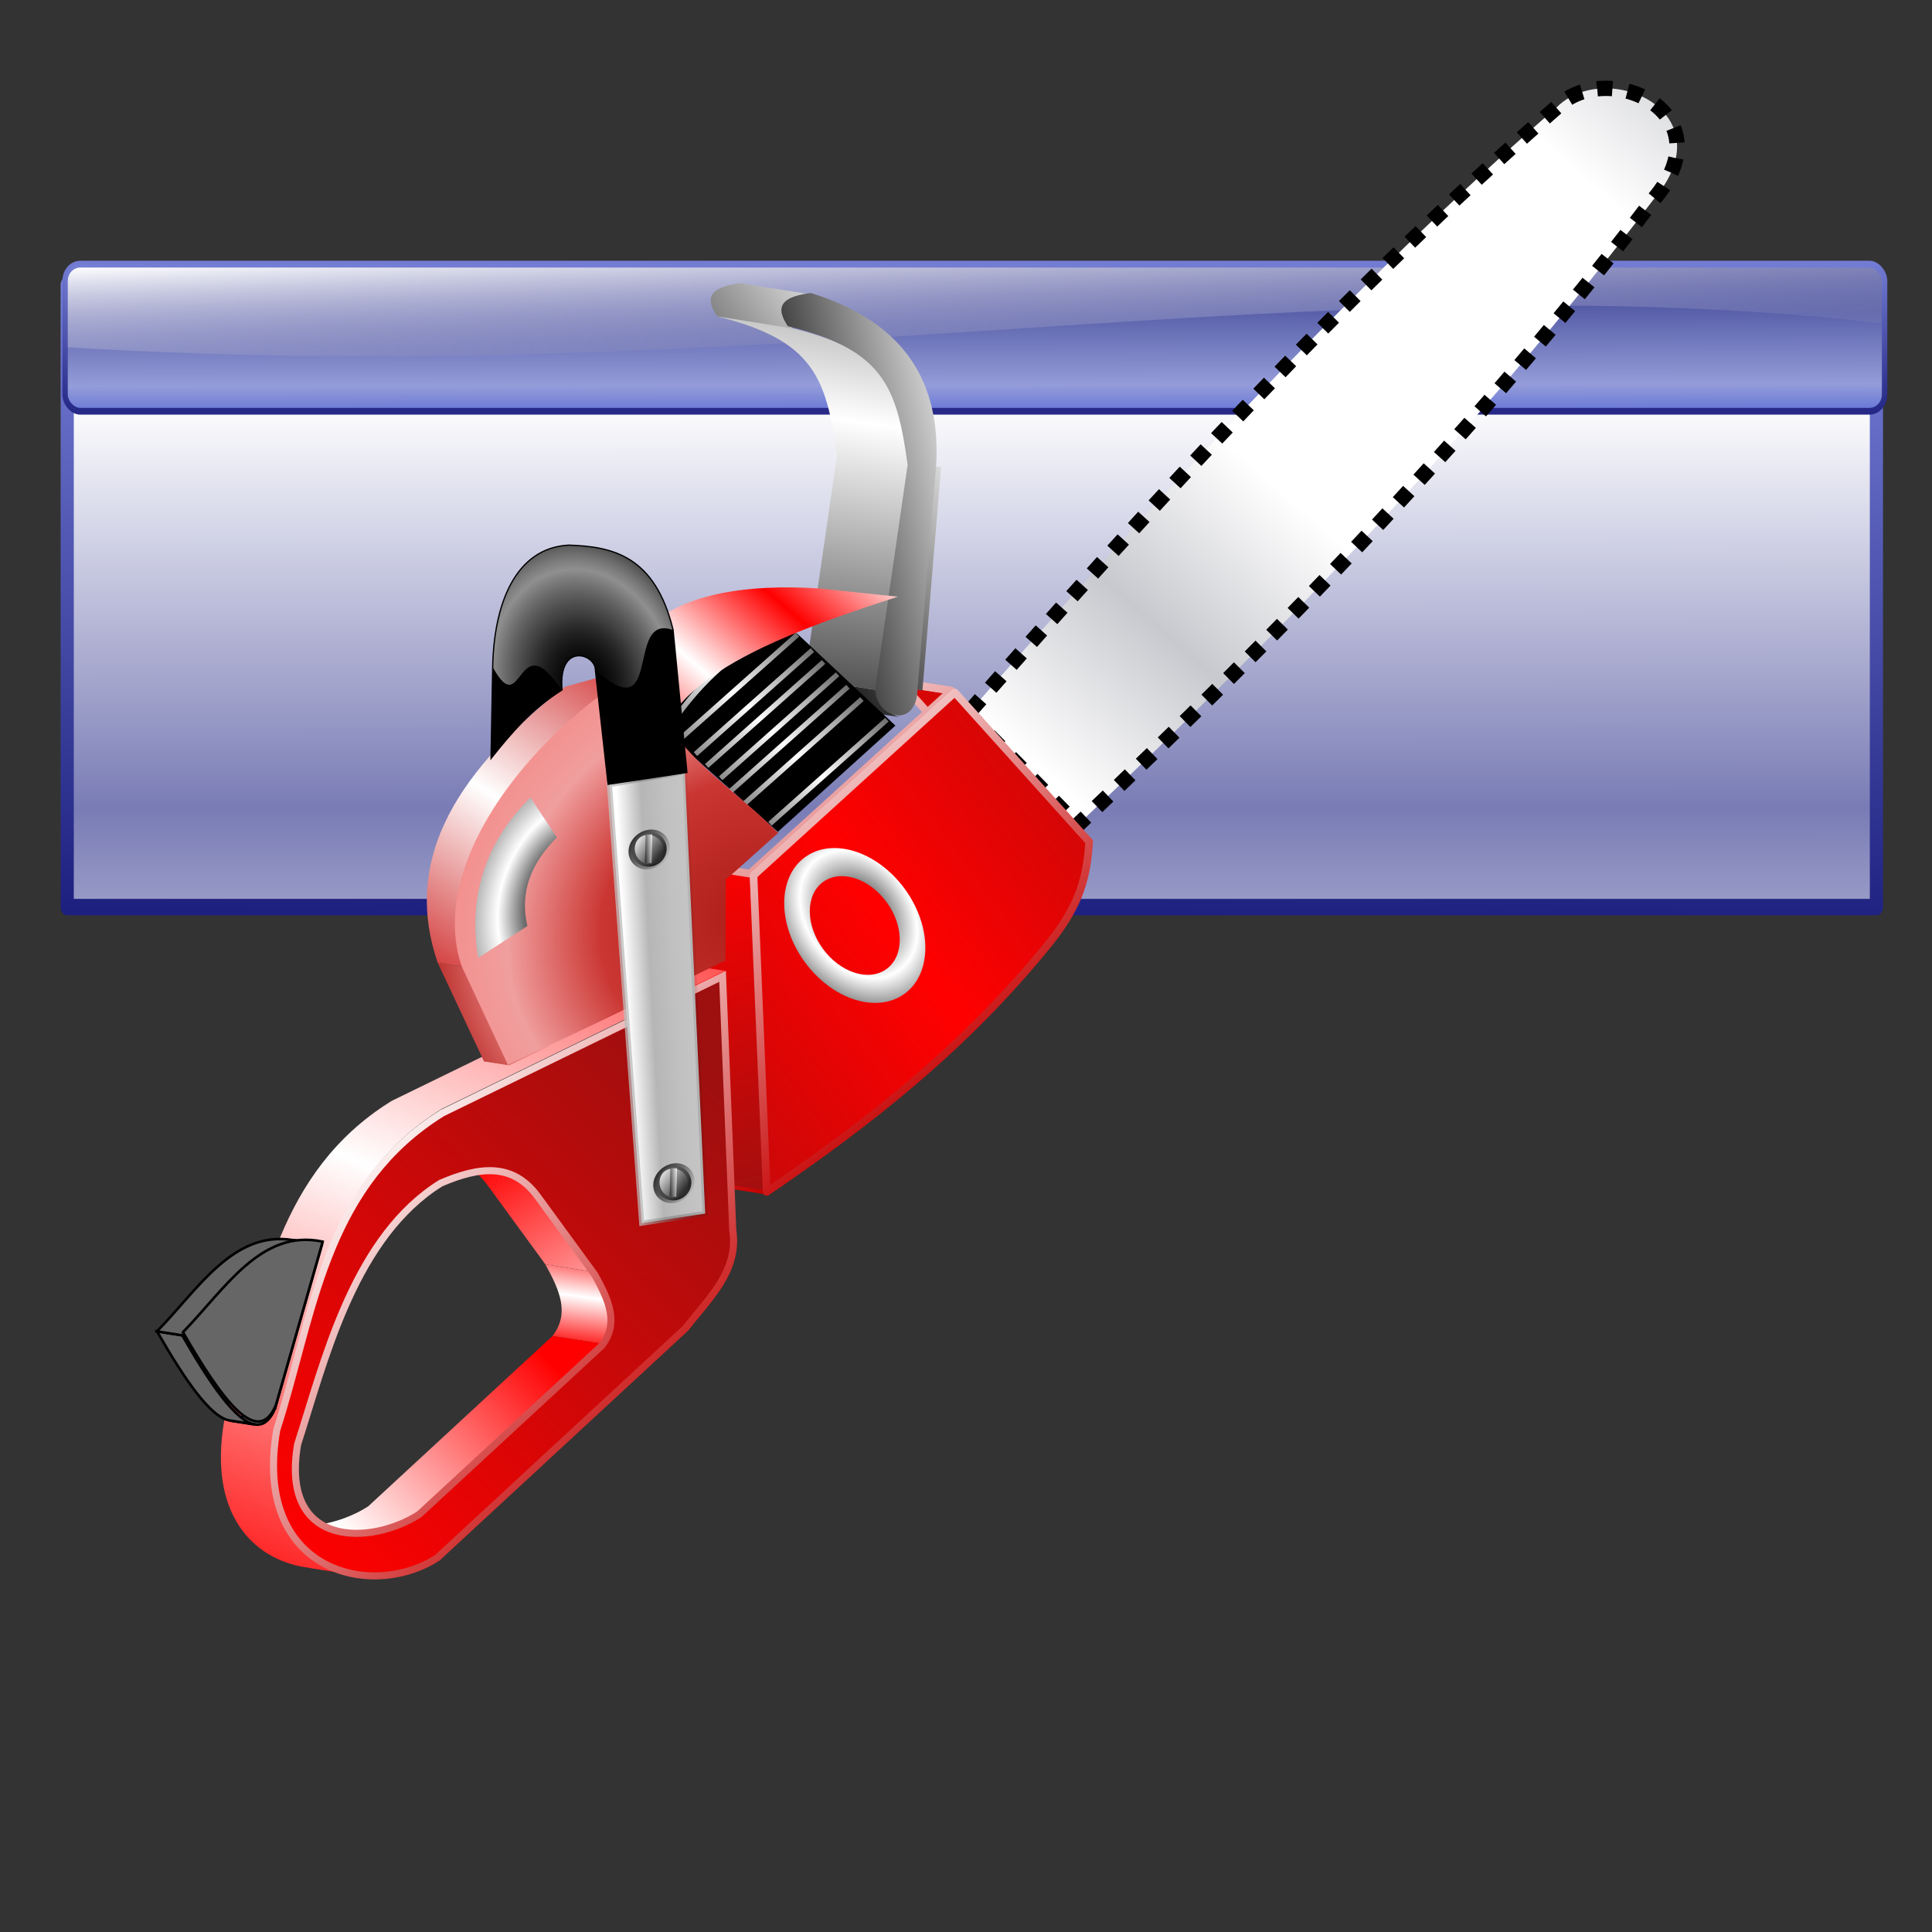 <?xml version="1.0" encoding="UTF-8" standalone="no"?>
<!-- Created with Inkscape (http://www.inkscape.org/) -->

<svg
   xmlns:dc="http://purl.org/dc/elements/1.1/"
   xmlns:cc="http://creativecommons.org/ns#"
   xmlns:rdf="http://www.w3.org/1999/02/22-rdf-syntax-ns#"
   xmlns:svg="http://www.w3.org/2000/svg"
   xmlns="http://www.w3.org/2000/svg"
   xmlns:xlink="http://www.w3.org/1999/xlink"
   xmlns:sodipodi="http://sodipodi.sourceforge.net/DTD/sodipodi-0.dtd"
   xmlns:inkscape="http://www.inkscape.org/namespaces/inkscape"
   width="256"
   height="256"
   id="svg3897"
   sodipodi:version="0.32"
   inkscape:version="0.91 r13725"
   sodipodi:docname="configure-toolbars.svg"
   inkscape:output_extension="org.inkscape.output.svg.inkscape"
   inkscape:export-filename="/media/disk/melo/map-blue.png"
   inkscape:export-xdpi="90"
   inkscape:export-ydpi="90"
   version="1.1">
  <rect width="100%" height="100%" fill="#333333" stroke="none"/>
  <sodipodi:namedview
     id="base"
     pagecolor="#ffffff"
     bordercolor="#666666"
     borderopacity="1.0"
     inkscape:pageopacity="0.0"
     inkscape:pageshadow="2"
     inkscape:zoom="2.76"
     inkscape:cx="128"
     inkscape:cy="128"
     inkscape:document-units="px"
     inkscape:current-layer="layer1"
     width="256"
     height="256"
     inkscape:window-width="1920"
     inkscape:window-height="1056"
     inkscape:window-x="0"
     inkscape:window-y="0"
     showgrid="false"
     showguides="true"
     inkscape:guide-bbox="true"
     inkscape:window-maximized="1" />
  <defs
     id="defs3899">
    <linearGradient
       id="linearGradient3474">
      <stop
         id="stop3476"
         stop-color="#1e207f"
         stop-opacity="1" />
      <stop
         id="stop3478"
         offset="1"
         stop-color="#7882da"
         stop-opacity="1" />
    </linearGradient>
    <linearGradient
       id="linearGradient3566">
      <stop
         id="stop3568"
         stop-color="#797cb5"
         stop-opacity="0.386" />
      <stop
         offset="1"
         id="stop3570"
         stop-color="#ffffff"
         stop-opacity="1" />
    </linearGradient>
    <linearGradient
       id="linearGradient3558">
      <stop
         id="stop3560"
         stop-color="#6474d6"
         stop-opacity="1" />
      <stop
         id="stop3564"
         offset="0.167"
         stop-color="#949cd9"
         stop-opacity="1" />
      <stop
         offset="1"
         id="stop3562"
         stop-color="#20267b"
         stop-opacity="1" />
    </linearGradient>
    <linearGradient
       id="linearGradient2785">
      <stop
         id="stop2787"
         stop-color="#797cb5"
         stop-opacity="1" />
      <stop
         id="stop2789"
         offset="1"
         stop-color="#ffffff"
         stop-opacity="1" />
    </linearGradient>
    <linearGradient
       id="linearGradient2811">
      <stop
         id="stop2813"
         stop-color="#2e46c9"
         stop-opacity="1" />
      <stop
         id="stop4535"
         offset="1"
         stop-color="#202a7b"
         stop-opacity="1" />
    </linearGradient>
    <linearGradient
       id="linearGradient2841">
      <stop
         id="stop2843"
         stop-color="#000000"
         stop-opacity="1" />
      <stop
         id="stop2845"
         offset="1"
         stop-color="#aaacf1"
         stop-opacity="1" />
    </linearGradient>
    <linearGradient
       id="linearGradient3578">
      <stop
         id="stop3580"
         stop-color="#000000"
         stop-opacity="1" />
      <stop
         offset="1"
         id="stop3582"
         stop-color="#fffcfc"
         stop-opacity="1" />
    </linearGradient>
    <linearGradient
       id="linearGradient4070">
      <stop
         id="stop4072"
         stop-color="#ff0000"
         stop-opacity="1" />
      <stop
         id="stop4074"
         offset="1"
         stop-color="#ffffff"
         stop-opacity="1" />
    </linearGradient>
    <linearGradient
       id="linearGradient4104">
      <stop
         id="stop4106"
         stop-color="#ff0000"
         stop-opacity="1" />
      <stop
         id="stop4108"
         offset="1"
         stop-color="#9e0f0f"
         stop-opacity="1" />
    </linearGradient>
    <linearGradient
       id="linearGradient4156">
      <stop
         id="stop4158"
         stop-color="#c60202"
         stop-opacity="1" />
      <stop
         id="stop4160"
         offset="1"
         stop-color="#ffffff"
         stop-opacity="1" />
    </linearGradient>
    <linearGradient
       id="linearGradient4387">
      <stop
         id="stop4389"
         stop-color="#ad1d18"
         stop-opacity="1" />
      <stop
         id="stop4395"
         offset="0.5"
         stop-color="#ca3632"
         stop-opacity="1" />
      <stop
         offset="0.702"
         id="stop4397"
         stop-color="#f79c9c"
         stop-opacity="1" />
      <stop
         offset="1"
         id="stop4391"
         stop-color="#b3231f"
         stop-opacity="1" />
    </linearGradient>
    <linearGradient
       id="linearGradient4653">
      <stop
         id="stop4655"
         stop-color="#ad1d18"
         stop-opacity="1" />
      <stop
         offset="0.5"
         id="stop4657"
         stop-color="#ca3632"
         stop-opacity="1" />
      <stop
         id="stop4659"
         offset="0.812"
         stop-color="#f09e9e"
         stop-opacity="1" />
      <stop
         id="stop4661"
         offset="1"
         stop-color="#f3918f"
         stop-opacity="1" />
    </linearGradient>
    <linearGradient
       id="linearGradient4964">
      <stop
         id="stop4966"
         stop-color="#cccccc"
         stop-opacity="1" />
      <stop
         id="stop4972"
         offset="0.5"
         stop-color="#c1c1c1"
         stop-opacity="1" />
      <stop
         offset="0.75"
         id="stop4974"
         stop-color="#b6b6b6"
         stop-opacity="1" />
      <stop
         offset="1"
         id="stop4968"
         stop-color="#ffffff"
         stop-opacity="1" />
    </linearGradient>
    <linearGradient
       inkscape:collect="always"
       id="linearGradient4976">
      <stop
         id="stop4978"
         stop-color="#ffffff"
         stop-opacity="1" />
      <stop
         offset="1"
         id="stop4980"
         stop-color="#000000"
         stop-opacity="0" />
    </linearGradient>
    <linearGradient
       id="linearGradient4988">
      <stop
         id="stop4990"
         stop-color="#000000"
         stop-opacity="0" />
      <stop
         id="stop4996"
         offset="0.425"
         stop-color="#7f7f7f"
         stop-opacity="0.498" />
      <stop
         offset="0.69"
         id="stop4998"
         stop-color="#bfbfbf"
         stop-opacity="0.749" />
      <stop
         offset="1"
         id="stop4992"
         stop-color="#ffffff"
         stop-opacity="0.005" />
    </linearGradient>
    <linearGradient
       inkscape:collect="always"
       id="linearGradient5002">
      <stop
         id="stop5004"
         stop-color="#000000"
         stop-opacity="1" />
      <stop
         offset="1"
         id="stop5006"
         stop-color="#000000"
         stop-opacity="0" />
    </linearGradient>
    <linearGradient
       inkscape:collect="always"
       id="linearGradient5010">
      <stop
         id="stop5012"
         stop-color="#ffffff"
         stop-opacity="1" />
      <stop
         offset="1"
         id="stop5014"
         stop-color="#000000"
         stop-opacity="1" />
    </linearGradient>
    <linearGradient
       inkscape:collect="always"
       id="linearGradient5020">
      <stop
         id="stop5022"
         stop-color="#000000"
         stop-opacity="1" />
      <stop
         offset="1"
         id="stop5024"
         stop-color="#ffffff"
         stop-opacity="1" />
    </linearGradient>
    <linearGradient
       inkscape:collect="always"
       id="linearGradient5066">
      <stop
         id="stop5068"
         stop-color="#ffffff"
         stop-opacity="1" />
      <stop
         offset="1"
         id="stop5070"
         stop-color="#ffffff"
         stop-opacity="0" />
    </linearGradient>
    <linearGradient
       id="linearGradient5558">
      <stop
         id="stop5560"
         stop-color="#c8c9ce"
         stop-opacity="1" />
      <stop
         offset="0.46"
         id="stop5566"
         stop-color="#ffffff"
         stop-opacity="1" />
      <stop
         id="stop5562"
         offset="1"
         stop-color="#ffffff"
         stop-opacity="1" />
    </linearGradient>
    <linearGradient
       id="linearGradient5570">
      <stop
         id="stop5572"
         stop-color="#c8c9ce"
         stop-opacity="1" />
      <stop
         offset="0.5"
         id="stop5578"
         stop-color="#6a6a6a"
         stop-opacity="1" />
      <stop
         id="stop5580"
         offset="0.75"
         stop-color="#ffffff"
         stop-opacity="1" />
      <stop
         id="stop5574"
         offset="1"
         stop-color="#ababab"
         stop-opacity="1" />
    </linearGradient>
    <linearGradient
       inkscape:collect="always"
       xlink:href="#linearGradient5558"
       id="linearGradient4064"
       gradientUnits="userSpaceOnUse"
       spreadMethod="reflect"
       x1="561.04"
       y1="437.51"
       x2="714.38"
       y2="402.68" />
    <linearGradient
       inkscape:collect="always"
       xlink:href="#linearGradient4104"
       id="linearGradient4066"
       gradientUnits="userSpaceOnUse"
       gradientTransform="translate(39.865,29.73)"
       spreadMethod="reflect"
       x1="472.15"
       y1="445.03"
       x2="659.61"
       y2="445.03" />
    <linearGradient
       inkscape:collect="always"
       xlink:href="#linearGradient4156"
       id="linearGradient4068"
       gradientUnits="userSpaceOnUse"
       gradientTransform="translate(39.865,29.73)"
       x1="419.45"
       y1="516.65"
       x2="415.01"
       y2="348.5" />
    <linearGradient
       inkscape:collect="always"
       xlink:href="#linearGradient4104"
       id="linearGradient4079"
       gradientUnits="userSpaceOnUse"
       gradientTransform="translate(39.865,29.73)"
       spreadMethod="reflect"
       x1="436.34"
       y1="393.68"
       x2="383.26"
       y2="525.44" />
    <linearGradient
       inkscape:collect="always"
       xlink:href="#linearGradient4104"
       id="linearGradient4091"
       gradientUnits="userSpaceOnUse"
       gradientTransform="translate(54.73,45.27)"
       spreadMethod="reflect"
       x1="472.15"
       y1="445.03"
       x2="659.61"
       y2="445.03" />
    <linearGradient
       inkscape:collect="always"
       xlink:href="#linearGradient4156"
       id="linearGradient4093"
       gradientUnits="userSpaceOnUse"
       gradientTransform="translate(54.73,45.27)"
       x1="419.45"
       y1="516.65"
       x2="415.01"
       y2="348.5" />
    <linearGradient
       inkscape:collect="always"
       xlink:href="#linearGradient4070"
       id="linearGradient4095"
       gradientUnits="userSpaceOnUse"
       x1="224.05"
       y1="451.58"
       x2="214.13"
       y2="552.93" />
    <linearGradient
       inkscape:collect="always"
       xlink:href="#linearGradient4070"
       id="linearGradient4097"
       gradientUnits="userSpaceOnUse"
       spreadMethod="reflect"
       x1="210.28"
       y1="532.95"
       x2="224.51"
       y2="518.08" />
    <linearGradient
       inkscape:collect="always"
       xlink:href="#linearGradient4070"
       id="linearGradient4099"
       gradientUnits="userSpaceOnUse"
       x1="200.26"
       y1="539.77"
       x2="96.71"
       y2="554.64" />
    <linearGradient
       inkscape:collect="always"
       xlink:href="#linearGradient4070"
       id="linearGradient4101"
       gradientUnits="userSpaceOnUse"
       spreadMethod="reflect"
       x1="36.632"
       y1="539.08"
       x2="195.21"
       y2="440.44" />
    <linearGradient
       inkscape:collect="always"
       xlink:href="#linearGradient4104"
       id="linearGradient4103"
       gradientUnits="userSpaceOnUse"
       gradientTransform="matrix(0.99,0,0,0.99,2.094,4.957)"
       x1="74.42"
       y1="572.49"
       x2="328.19"
       y2="529.93" />
    <linearGradient
       inkscape:collect="always"
       xlink:href="#linearGradient4156"
       id="linearGradient4105"
       gradientUnits="userSpaceOnUse"
       gradientTransform="matrix(0.99,0,0,0.99,2.094,4.957)"
       x1="229.15"
       y1="583.98"
       x2="194.63"
       y2="413.71" />
    <linearGradient
       inkscape:collect="always"
       xlink:href="#linearGradient5020"
       id="linearGradient4107"
       gradientUnits="userSpaceOnUse"
       spreadMethod="reflect"
       x1="474.9"
       y1="2.429"
       x2="586.64"
       y2="2.429" />
    <linearGradient
       inkscape:collect="always"
       xlink:href="#linearGradient5020"
       id="linearGradient4117"
       gradientUnits="userSpaceOnUse"
       gradientTransform="translate(79.851,291.791)"
       spreadMethod="reflect"
       x1="445.79"
       y1="96.46"
       x2="553.81"
       y2="-13.243" />
    <linearGradient
       inkscape:collect="always"
       xlink:href="#linearGradient5020"
       id="linearGradient4121"
       gradientUnits="userSpaceOnUse"
       spreadMethod="reflect"
       x1="575.4"
       y1="303.02"
       x2="660.45"
       y2="338.84" />
    <linearGradient
       inkscape:collect="always"
       xlink:href="#linearGradient5066"
       id="linearGradient4123"
       gradientUnits="userSpaceOnUse"
       spreadMethod="reflect"
       x1="562.49"
       y1="336.71"
       x2="621.63"
       y2="327.18" />
    <linearGradient
       inkscape:collect="always"
       xlink:href="#linearGradient5066"
       id="linearGradient4125"
       gradientUnits="userSpaceOnUse"
       gradientTransform="translate(0.794,6.349)"
       spreadMethod="reflect"
       x1="562.49"
       y1="336.71"
       x2="621.63"
       y2="327.18" />
    <linearGradient
       inkscape:collect="always"
       xlink:href="#linearGradient5066"
       id="linearGradient4127"
       gradientUnits="userSpaceOnUse"
       gradientTransform="translate(2.381,13.492)"
       spreadMethod="reflect"
       x1="562.49"
       y1="336.71"
       x2="621.63"
       y2="327.18" />
    <linearGradient
       inkscape:collect="always"
       xlink:href="#linearGradient5066"
       id="linearGradient4129"
       gradientUnits="userSpaceOnUse"
       gradientTransform="translate(2.778,19.841)"
       spreadMethod="reflect"
       x1="562.49"
       y1="336.71"
       x2="621.63"
       y2="327.18" />
    <linearGradient
       inkscape:collect="always"
       xlink:href="#linearGradient5066"
       id="linearGradient4131"
       gradientUnits="userSpaceOnUse"
       gradientTransform="translate(4.365,26.984)"
       spreadMethod="reflect"
       x1="562.49"
       y1="336.71"
       x2="621.63"
       y2="327.18" />
    <linearGradient
       inkscape:collect="always"
       xlink:href="#linearGradient5066"
       id="linearGradient4133"
       gradientUnits="userSpaceOnUse"
       gradientTransform="translate(-1.19,-8.333)"
       spreadMethod="reflect"
       x1="562.49"
       y1="336.71"
       x2="621.63"
       y2="327.18" />
    <linearGradient
       inkscape:collect="always"
       xlink:href="#linearGradient5066"
       id="linearGradient4135"
       gradientUnits="userSpaceOnUse"
       gradientTransform="translate(7.54,39.286)"
       spreadMethod="reflect"
       x1="562.49"
       y1="336.71"
       x2="621.63"
       y2="327.18" />
    <linearGradient
       inkscape:collect="always"
       xlink:href="#linearGradient5066"
       id="linearGradient4139"
       gradientUnits="userSpaceOnUse"
       gradientTransform="translate(0.397,-15.476)"
       spreadMethod="reflect"
       x1="562.49"
       y1="336.71"
       x2="621.63"
       y2="327.18" />
    <linearGradient
       inkscape:collect="always"
       xlink:href="#linearGradient4070"
       id="linearGradient4142"
       gradientUnits="userSpaceOnUse"
       spreadMethod="reflect"
       x1="365.17"
       y1="344.42"
       x2="404.23"
       y2="335.47" />
    <radialGradient
       inkscape:collect="always"
       xlink:href="#linearGradient4387"
       id="radialGradient4144"
       gradientUnits="userSpaceOnUse"
       gradientTransform="matrix(0.234,-1.562,1.709,0.256,-484.396,880.818)"
       spreadMethod="reflect"
       cx="359.46"
       cy="444.52"
       fx="359.46"
       fy="444.52"
       r="70.09" />
    <linearGradient
       inkscape:collect="always"
       xlink:href="#linearGradient4156"
       id="linearGradient4154"
       gradientUnits="userSpaceOnUse"
       spreadMethod="reflect"
       x1="229.05"
       y1="379.87"
       x2="313.83"
       y2="346.76" />
    <radialGradient
       inkscape:collect="always"
       xlink:href="#linearGradient4653"
       id="radialGradient4158"
       gradientUnits="userSpaceOnUse"
       gradientTransform="matrix(0.109,-1.49,1.723,0.126,-440.4,889.834)"
       spreadMethod="reflect"
       cx="359.46"
       cy="444.52"
       fx="359.46"
       fy="444.52"
       r="70.09" />
    <linearGradient
       inkscape:collect="always"
       xlink:href="#linearGradient4964"
       id="linearGradient4160"
       gradientUnits="userSpaceOnUse"
       x1="323.71"
       y1="479.92"
       x2="290.77"
       y2="458.48" />
    <linearGradient
       inkscape:collect="always"
       xlink:href="#linearGradient4976"
       id="linearGradient4162"
       gradientUnits="userSpaceOnUse"
       x1="296.92"
       y1="426.33"
       x2="333.64"
       y2="449.55" />
    <radialGradient
       inkscape:collect="always"
       xlink:href="#linearGradient4988"
       id="radialGradient4164"
       gradientUnits="userSpaceOnUse"
       gradientTransform="matrix(0.563,-1.32,1.039,0.443,-176.314,663.404)"
       cx="365.76"
       cy="323.75"
       fx="365.76"
       fy="323.75"
       r="46.1" />
    <linearGradient
       inkscape:collect="always"
       xlink:href="#linearGradient5010"
       id="linearGradient4167"
       gradientUnits="userSpaceOnUse"
       x1="332.15"
       y1="403.3"
       x2="339.02"
       y2="415.32" />
    <linearGradient
       inkscape:collect="always"
       xlink:href="#linearGradient5002"
       id="linearGradient4169"
       gradientUnits="userSpaceOnUse"
       x1="330.64"
       y1="404.4"
       x2="341.91"
       y2="418.24" />
    <linearGradient
       inkscape:collect="always"
       xlink:href="#linearGradient5020"
       id="linearGradient4171"
       gradientUnits="userSpaceOnUse"
       x1="-45.49"
       y1="554.84"
       x2="-45.2"
       y2="558.47" />
    <radialGradient
       inkscape:collect="always"
       xlink:href="#linearGradient5020"
       id="radialGradient4185"
       gradientUnits="userSpaceOnUse"
       gradientTransform="matrix(0.283,-5.622018e-8,7.4275083e-8,0.374,445.327,325.576)"
       spreadMethod="reflect"
       cx="-160.11"
       cy="359.95"
       fx="-160.11"
       fy="359.95"
       r="72.47" />
    <radialGradient
       inkscape:collect="always"
       xlink:href="#linearGradient5570"
       id="radialGradient4187"
       gradientUnits="userSpaceOnUse"
       gradientTransform="matrix(1.632,-1.091,0.809,1.211,-520.429,256.635)"
       cx="315.71"
       cy="394.91"
       fx="315.71"
       fy="394.91"
       r="27.309" />
    <linearGradient
       inkscape:collect="always"
       xlink:href="#linearGradient2785"
       id="linearGradient4196"
       gradientUnits="userSpaceOnUse"
       gradientTransform="matrix(1.13,0,0,0.419,-10.003,30.089)"
       spreadMethod="reflect"
       x1="117.33"
       y1="155.81"
       x2="117.19"
       y2="53.701" />
    <linearGradient
       inkscape:collect="always"
       xlink:href="#linearGradient3474"
       id="linearGradient4198"
       gradientUnits="userSpaceOnUse"
       gradientTransform="matrix(1.13,0,0,0.419,-10.003,30.089)"
       x1="121.97"
       y1="184.06"
       x2="126.31"
       y2="21.922" />
    <linearGradient
       inkscape:collect="always"
       xlink:href="#linearGradient3558"
       id="linearGradient4200"
       gradientUnits="userSpaceOnUse"
       gradientTransform="matrix(2.479,0,0,0.266,-148.087,58.795)"
       spreadMethod="reflect"
       x1="106.11"
       y1="75.53"
       x2="105.36"
       y2="15.222" />
    <linearGradient
       inkscape:collect="always"
       xlink:href="#linearGradient3566"
       id="linearGradient4202"
       gradientUnits="userSpaceOnUse"
       gradientTransform="matrix(2.479,0,0,0.266,-148.087,58.795)"
       x1="113.93"
       y1="51.833"
       x2="102.29"
       y2="13.375" />
    <linearGradient
       inkscape:collect="always"
       xlink:href="#linearGradient3474"
       id="linearGradient4204"
       gradientUnits="userSpaceOnUse"
       gradientTransform="matrix(1.013,0,0,9.7552524e-2,-3.589,59.085)"
       x1="126.95"
       y1="211.31"
       x2="126.95"
       y2="50.614" />
  </defs>
  <g
     id="layer1"
     inkscape:groupmode="layer"
     inkscape:label="1. réteg">
    <g
       id="g4206">
      <g
         transform="matrix(1.014,0,0,1.268,-0.844,-13.844)"
         id="g4189">
        <rect
           id="rect3491"
           width="236.42"
           height="65.01"
           x="9.615"
           y="40.698"
           stroke-dasharray="none"
           stroke-opacity="1"
           fill="url(#linearGradient4196)"
           stroke="url(#linearGradient4198)"
           stroke-linejoin="round"
           fill-opacity="1"
           stroke-linecap="round"
           stroke-width="1.721"
           stroke-miterlimit="4" />
        <g
           id="g3480"
           transform="matrix(1.125,0,0,1.125,-10.029,-34.551)"
           stroke="#000000">
          <rect
             id="rect2772"
             width="211.35"
             height="13.665"
             x="17.212"
             y="64.953"
             rx="1.797"
             ry="1.559"
             stroke-dasharray="none"
             stroke-opacity="0.98"
             fill="url(#linearGradient4200)"
             stroke="#1f2095"
             stroke-linejoin="round"
             fill-opacity="1"
             stroke-linecap="round"
             stroke-width="0"
             stroke-miterlimit="4" />
          <path
             d="M 18.762,64.953 L 225.684,64.891 C 226.783,64.86 228.559,65.648 228.559,66.512 L 228.165,70.437 C 163.443,64.55 99.648,76.731 17.03,72.656 L 17.212,66.512 C 17.212,65.648 17.878,64.953 18.762,64.953 z"
             id="rect2782"
             nodetypes="ccccccc"
             stroke-opacity="0.98"
             fill="url(#linearGradient4202)"
             stroke="#95301f"
             stroke-linejoin="round"
             fill-opacity="1"
             stroke-linecap="round"
             stroke-width="0"
             stroke-miterlimit="4" />
          <rect
             ry="1.559"
             rx="1.766"
             y="64.953"
             x="17.212"
             height="13.665"
             width="211.35"
             id="rect3792"
             stroke-dasharray="none"
             stroke-opacity="0.98"
             fill="none"
             stroke="url(#linearGradient4204)"
             stroke-linejoin="round"
             fill-opacity="1"
             stroke-linecap="round"
             stroke-width="0.629"
             stroke-miterlimit="4" />
        </g>
      </g>
      <g
         transform="matrix(0.273,-0.199,0.199,0.273,-87.022,75.102)"
         id="g2643">
        <path
           sodipodi:nodetypes="ccccc"
           id="path5556"
           d="M 480.899,421.91 L 489.888,482.584 C 600.117,468.307 709.603,449.564 816.854,417.416 C 860.882,407.117 835.181,361.601 807.865,365.73 C 698.876,375.269 589.888,397.579 480.899,421.91 z"
           stroke-dasharray="6 6"
           stroke-opacity="1"
           fill="url(#linearGradient4064)"
           fill-rule="evenodd"
           stroke="#000000"
           stroke-linejoin="round"
           fill-opacity="1"
           stroke-linecap="butt"
           stroke-width="6"
           stroke-dashoffset="0"
           stroke-miterlimit="4" />
        <g
           id="g4348"
           transform="translate(-118.919,-21.622)"
           opacity="1">
          <g
             id="g4246"
             stroke-dasharray="none"
             stroke-opacity="1"
             fill="url(#linearGradient4066)"
             fill-rule="evenodd"
             stroke="url(#linearGradient4068)"
             stroke-linejoin="round"
             fill-opacity="1"
             stroke-linecap="round"
             stroke-width="3"
             stroke-miterlimit="4">
            <path
               id="path4250"
               d="M 585.811,418.243 L 593.919,496.622 L 608.061,510.764 L 599.953,432.385 L 585.811,418.243 z"
               fill="url(#linearGradient4066)"
               stroke="url(#linearGradient4068)" />
            <path
               id="path4252"
               d="M 593.919,496.622 C 585.561,506.453 577.452,514.266 557.432,519.595 L 571.575,533.737 C 591.595,528.408 599.703,520.595 608.061,510.764 L 593.919,496.622 z"
               fill="url(#linearGradient4066)"
               stroke="url(#linearGradient4068)" />
            <path
               id="path4254"
               d="M 557.432,519.595 C 507.319,532.933 460.36,534.668 410.811,533.108 L 424.953,547.25 C 474.503,548.81 521.461,547.076 571.575,533.737 L 557.432,519.595 z"
               fill="url(#linearGradient4066)"
               stroke="url(#linearGradient4068)" />
            <path
               id="path4256"
               d="M 410.811,533.108 L 479.73,429.73 L 493.872,443.872 L 424.953,547.25 L 410.811,533.108 z"
               fill="url(#linearGradient4079)"
               stroke="url(#linearGradient4068)" />
            <path
               id="path4248"
               d="M 479.73,429.73 L 585.811,418.243 L 599.953,432.385 L 493.872,443.872 L 479.73,429.73 z"
               fill="url(#linearGradient4066)"
               stroke="url(#linearGradient4068)" />
          </g>
          <path
             sodipodi:nodetypes="cccscc"
             id="path4128"
             d="M 494.595,445.27 L 600.676,433.784 L 608.784,512.162 C 600.426,521.994 592.317,529.806 572.297,535.135 C 522.184,548.474 475.225,550.209 425.676,548.649 L 494.595,445.27 z"
             stroke-dasharray="none"
             stroke-opacity="1"
             fill="url(#linearGradient4091)"
             fill-rule="evenodd"
             stroke="url(#linearGradient4093)"
             stroke-linejoin="round"
             fill-opacity="1"
             stroke-linecap="round"
             stroke-width="3"
             stroke-miterlimit="4" />
        </g>
        <g
           id="g4184"
           opacity="1">
          <g
             id="g3478"
             stroke-opacity="1"
             fill="#ff0000"
             fill-rule="evenodd"
             stroke="none"
             stroke-linejoin="miter"
             stroke-linecap="butt"
             stroke-width="1">
            <path
               d="M 73.757,539.336 C 81.627,547.206 92.572,552.128 103.391,552.714 L 117.533,566.856 C 106.714,566.271 95.769,561.348 87.899,553.478 L 73.757,539.336 z"
               id="path3484"
               stroke="none" />
            <path
               d="M 103.391,552.714 L 236.485,537.151 L 250.627,551.293 L 117.533,566.856 L 103.391,552.714 z"
               id="path3486"
               stroke="none" />
            <path
               d="M 236.485,537.151 C 250.837,533.004 266.818,531.31 274.329,516.901 L 288.471,531.043 C 280.96,545.453 264.979,547.146 250.627,551.293 L 236.485,537.151 z"
               id="path3488"
               stroke="none" />
            <path
               d="M 274.329,516.901 L 330.391,433.12 L 344.533,447.262 L 288.471,531.043 L 274.329,516.901 z"
               id="path3490"
               stroke="none" />
            <path
               d="M 188.172,433.401 C 189.44,433.425 190.68,433.497 191.954,433.589 L 206.096,447.731 C 204.822,447.639 203.582,447.568 202.314,447.543 L 188.172,433.401 z"
               id="path3496"
               stroke="none" />
            <path
               d="M 191.954,433.589 C 200.886,435.63 208.421,438.52 213.391,443.49 L 227.533,457.632 C 222.563,452.662 215.028,449.773 206.096,447.731 L 191.954,433.589 z"
               id="path3498"
               stroke="none" />
            <path
               d="M 214.125,444.25 C 217.693,448.179 219.769,453.354 219.812,460.281 L 219.844,498.844 L 233.969,512.969 L 233.938,474.406 C 233.891,467.017 231.55,461.643 227.531,457.625 L 214.125,444.25 z"
               id="path3500"
               fill="url(#linearGradient4095)"
               stroke="none"
               fill-opacity="1" />
            <path
               d="M 219.829,498.839 C 218.366,510.773 216.089,520.137 205.547,523.182 L 219.689,537.325 C 230.231,534.279 232.508,524.915 233.971,512.981 L 219.829,498.839 z"
               id="path3504"
               fill="url(#linearGradient4097)"
               stroke="none"
               fill-opacity="1" />
            <path
               d="M 79.312,522.719 L 93.438,536.844 C 100.527,543.933 111.965,548.179 121.938,548.719 L 219.688,537.312 L 205.562,523.188 L 107.812,534.594 C 97.84,534.054 86.402,529.808 79.312,522.719 z"
               id="path3506"
               fill="url(#linearGradient4099)"
               stroke="none"
               fill-opacity="1" />
            <path
               d="M 79.3,522.715 C 70.31,513.725 68.309,500.16 85.141,483.776 L 99.283,497.918 C 82.451,514.302 84.452,527.867 93.442,536.857 L 79.3,522.715 z"
               id="path3510"
               stroke="none" />
            <path
               d="M 85.141,483.776 C 112.612,463.824 148.888,432.652 188.172,433.401 L 202.314,447.543 C 163.031,446.794 126.754,477.967 99.283,497.918 L 85.141,483.776 z"
               id="path3512"
               stroke="none" />
            <path
               d="M 201.125,411.188 C 200.289,411.184 199.481,411.201 198.656,411.219 C 149.184,412.28 117.976,448.055 81.781,474.344 C 55.191,500.225 59.217,524.811 73.75,539.344 L 87.906,553.469 C 73.373,538.936 69.316,514.35 95.906,488.469 C 132.101,462.18 163.309,426.405 212.781,425.344 C 216.079,425.273 219.47,425.374 222.938,425.625 L 344.531,447.25 L 330.406,433.125 L 208.812,411.5 C 206.212,411.312 203.633,411.198 201.125,411.188 z"
               id="path3480"
               fill="url(#linearGradient4101)"
               stroke="none"
               fill-opacity="1" />
          </g>
          <path
             d="M 212.132,426.784 C 163.153,427.835 132.257,463.254 96.423,489.28 C 55.843,528.778 87.342,565.223 117.832,566.873 L 249.598,551.465 C 263.807,547.36 279.628,545.683 287.064,531.417 L 342.567,448.472 L 222.187,427.063 C 218.754,426.815 215.397,426.714 212.132,426.784 z M 201.767,448.75 C 203.022,448.774 204.25,448.845 205.511,448.936 C 221.504,452.592 232.974,458.993 233.077,475.357 L 233.108,513.535 C 231.66,525.351 229.405,534.62 218.969,537.636 L 122.194,548.928 C 99.8,547.717 69.959,527.634 99.764,498.623 C 126.961,478.87 162.875,448.008 201.767,448.75 z"
             id="path3377"
             stroke-dasharray="none"
             stroke-opacity="1"
             fill="url(#linearGradient4103)"
             fill-rule="evenodd"
             stroke="url(#linearGradient4105)"
             stroke-linejoin="miter"
             fill-opacity="1"
             stroke-linecap="butt"
             stroke-width="2.772"
             stroke-miterlimit="4" />
        </g>
        <g
           transform="translate(-120.149,25.373)"
           id="g5507">
          <g
             id="g5287"
             transform="translate(79.851,291.791)"
             stroke-opacity="1"
             fill="url(#linearGradient4107)"
             fill-rule="evenodd"
             stroke="none"
             stroke-linejoin="miter"
             fill-opacity="1"
             stroke-linecap="butt"
             stroke-width="1">
            <path
               d="M 477.612,55.97 C 474.196,60.645 475.064,66.277 477.984,69.198 L 499.198,90.411 C 496.277,87.491 495.409,81.858 498.825,77.183 L 477.612,55.97 z"
               id="path5289"
               fill="url(#linearGradient4107)"
               stroke="none"
               fill-opacity="1" />
            <path
               d="M 477.984,69.198 C 480.98,72.194 486.135,72.337 491.045,65.672 L 512.258,86.885 C 507.348,93.55 502.193,93.407 499.198,90.411 L 477.984,69.198 z"
               id="path5291"
               fill="url(#linearGradient4107)"
               stroke="none"
               fill-opacity="1" />
            <path
               d="M 491.045,65.672 L 548.507,-0.746 L 569.721,20.467 L 512.258,86.885 L 491.045,65.672 z"
               id="path5293"
               fill="url(#linearGradient4107)"
               stroke="none"
               fill-opacity="1" />
            <path
               d="M 548.507,-0.746 C 569.059,-25.804 571.704,-53.305 548.507,-84.328 L 569.721,-63.115 C 592.917,-32.091 590.272,-4.591 569.721,20.467 L 548.507,-0.746 z"
               id="path5295"
               fill="url(#linearGradient4107)"
               stroke="none"
               fill-opacity="1" />
            <path
               d="M 548.507,-84.328 C 536.288,-91.039 533.994,-86.17 533.582,-79.104 L 554.795,-57.891 C 555.207,-64.957 557.501,-69.826 569.721,-63.115 L 548.507,-84.328 z"
               id="path5297"
               fill="url(#linearGradient4107)"
               stroke="none"
               fill-opacity="1" />
            <path
               d="M 613.438,212.688 C 638.704,242.58 633.68,257.624 619.406,284.344 L 557.469,347.75 L 578.688,368.969 L 640.625,305.531 C 654.899,278.811 659.923,263.799 634.656,233.906 L 613.438,212.688 z"
               transform="translate(-79.851,-291.791)"
               id="path5299"
               fill="url(#linearGradient4117)"
               stroke="none"
               fill-opacity="1" />
          </g>
          <path
             d="M 577.612,367.164 C 570.693,376.633 581.347,390.031 591.045,376.866 L 648.507,310.448 C 669.059,285.39 671.704,257.889 648.507,226.866 C 636.288,220.155 633.994,225.024 633.582,232.09 C 658.849,261.982 653.826,277.011 639.552,303.731 L 577.612,367.164 z"
             id="path5118"
             sodipodi:nodetypes="ccccccc"
             stroke-opacity="1"
             fill="url(#linearGradient4121)"
             fill-rule="evenodd"
             stroke="none"
             stroke-linejoin="miter"
             fill-opacity="1"
             stroke-linecap="butt"
             stroke-width="1" />
        </g>
        <g
           id="g5104"
           transform="translate(-150,32.09)"
           opacity="1">
          <path
             sodipodi:nodetypes="ccccc"
             id="path5062"
             d="M 543.885,382.814 L 604.672,376.416 L 595.074,326.026 C 590.194,300.725 525.971,310.512 533.487,334.824 L 543.885,382.814 z"
             stroke-opacity="1"
             fill="#000000"
             fill-rule="evenodd"
             stroke="#000000"
             stroke-linejoin="miter"
             stroke-linecap="butt"
             stroke-width="1" />
          <path
             id="path5064"
             d="M 535.317,339.683 L 596.429,333.73"
             stroke-dasharray="none"
             stroke-opacity="1"
             fill="none"
             fill-rule="evenodd"
             stroke="url(#linearGradient4123)"
             stroke-linejoin="miter"
             stroke-linecap="butt"
             stroke-width="2"
             stroke-miterlimit="4" />
          <path
             d="M 536.111,346.032 L 597.222,340.079"
             id="path5074"
             stroke-dasharray="none"
             stroke-opacity="1"
             fill="none"
             fill-rule="evenodd"
             stroke="url(#linearGradient4125)"
             stroke-linejoin="miter"
             stroke-linecap="butt"
             stroke-width="2"
             stroke-miterlimit="4" />
          <path
             id="path5078"
             d="M 537.698,353.175 L 598.81,347.222"
             stroke-dasharray="none"
             stroke-opacity="1"
             fill="none"
             fill-rule="evenodd"
             stroke="url(#linearGradient4127)"
             stroke-linejoin="miter"
             stroke-linecap="butt"
             stroke-width="2"
             stroke-miterlimit="4" />
          <path
             d="M 538.095,359.524 L 599.206,353.571"
             id="path5082"
             stroke-dasharray="none"
             stroke-opacity="1"
             fill="none"
             fill-rule="evenodd"
             stroke="url(#linearGradient4129)"
             stroke-linejoin="miter"
             stroke-linecap="butt"
             stroke-width="2"
             stroke-miterlimit="4" />
          <path
             id="path5086"
             d="M 539.683,366.667 L 600.794,360.714"
             stroke-dasharray="none"
             stroke-opacity="1"
             fill="none"
             fill-rule="evenodd"
             stroke="url(#linearGradient4131)"
             stroke-linejoin="miter"
             stroke-linecap="butt"
             stroke-width="2"
             stroke-miterlimit="4" />
          <path
             d="M 534.127,331.349 L 595.238,325.397"
             id="path5090"
             stroke-dasharray="none"
             stroke-opacity="1"
             fill="none"
             fill-rule="evenodd"
             stroke="url(#linearGradient4133)"
             stroke-linejoin="miter"
             stroke-linecap="butt"
             stroke-width="2"
             stroke-miterlimit="4" />
          <path
             id="path5094"
             d="M 542.857,378.968 L 603.968,373.016"
             stroke-dasharray="none"
             stroke-opacity="1"
             fill="none"
             fill-rule="evenodd"
             stroke="url(#linearGradient4135)"
             stroke-linejoin="miter"
             stroke-linecap="butt"
             stroke-width="2"
             stroke-miterlimit="4" />
          <path
             d="M 542.857,378.968 L 603.968,373.016"
             id="path5098"
             stroke-dasharray="none"
             stroke-opacity="1"
             fill="none"
             fill-rule="evenodd"
             stroke="url(#linearGradient4135)"
             stroke-linejoin="miter"
             stroke-linecap="butt"
             stroke-width="2"
             stroke-miterlimit="4" />
          <path
             sodipodi:nodetypes="cc"
             id="path5100"
             d="M 535.714,324.206 C 553.836,317.821 572.354,315.941 590.079,319.048"
             stroke-dasharray="none"
             stroke-opacity="1"
             fill="none"
             fill-rule="evenodd"
             stroke="url(#linearGradient4139)"
             stroke-linejoin="miter"
             stroke-linecap="butt"
             stroke-width="2"
             stroke-miterlimit="4" />
        </g>
        <path
           sodipodi:nodetypes="ccccc"
           id="path5533"
           d="M 373.134,362.687 C 393.394,341.193 438.108,352.892 485.821,368.657 L 462.687,347.761 C 417.186,310.173 387.347,314.352 365.672,340.299 L 373.134,362.687 z"
           opacity="1"
           stroke-opacity="1"
           fill="url(#linearGradient4142)"
           fill-rule="evenodd"
           stroke="none"
           stroke-linejoin="miter"
           fill-opacity="1"
           stroke-linecap="butt"
           stroke-width="1" />
        <g
           transform="translate(0.676,25)"
           id="g4627"
           opacity="1">
          <g
             id="g4489"
             transform="translate(-1.351,-29.73)"
             stroke-opacity="1"
             fill="url(#radialGradient4144)"
             fill-rule="evenodd"
             stroke="none"
             stroke-linejoin="miter"
             fill-opacity="1"
             stroke-linecap="butt"
             stroke-width="1">
            <path
               d="M 247.973,425 L 256.081,383.108 L 263.152,390.179 L 255.044,432.071 L 247.973,425 z"
               id="path4491"
               fill="url(#radialGradient4144)" />
            <path
               sodipodi:nodetypes="ccccc"
               d="M 360.288,325.831 C 344.823,353.937 382.514,383.468 387.162,413.514 L 394.233,420.585 C 389.585,390.539 376.065,364.907 391.531,336.801 L 360.288,325.831 z"
               id="path4495"
               fill="url(#radialGradient4144)" />
            <path
               d="M 387.162,413.514 L 360.135,416.216 L 367.206,423.287 L 394.233,420.585 L 387.162,413.514 z"
               id="path4497"
               fill="url(#radialGradient4144)" />
            <path
               d="M 360.135,416.216 L 341.216,441.892 L 348.287,448.963 L 367.206,423.287 L 360.135,416.216 z"
               id="path4499"
               fill="url(#radialGradient4144)" />
            <path
               d="M 341.216,441.892 L 247.973,425 L 255.044,432.071 L 348.287,448.963 L 341.216,441.892 z"
               id="path4501"
               fill="url(#radialGradient4144)" />
            <path
               sodipodi:nodetypes="ccccc"
               d="M 256.081,383.108 C 267.739,345.139 301.304,326.907 360.135,325 L 391.531,336.801 C 332.699,331.951 274.81,352.21 263.152,390.179 L 256.081,383.108 z"
               id="path4493"
               fill="url(#linearGradient4154)"
               fill-opacity="1" />
          </g>
          <path
             d="M 253.378,402.027 L 261.486,360.135 C 273.145,322.166 331.034,301.907 389.865,306.757 C 374.4,334.863 387.919,360.495 392.568,390.541 L 365.541,393.243 L 346.622,418.919 L 253.378,402.027 z"
             id="path4385"
             sodipodi:nodetypes="ccccccc"
             stroke-opacity="1"
             fill="url(#radialGradient4158)"
             fill-rule="evenodd"
             stroke="none"
             stroke-linejoin="miter"
             fill-opacity="1"
             stroke-linecap="butt"
             stroke-width="1" />
        </g>
        <g
           id="g4933"
           transform="translate(4.466,83.956)"
           opacity="1">
          <g
             transform="translate(-7.145,-90.208)"
             id="g4787"
             stroke-opacity="1"
             fill="#666666"
             fill-rule="evenodd"
             stroke="#000000"
             stroke-linejoin="miter"
             stroke-linecap="butt"
             stroke-width="1">
            <path
               id="path4789"
               d="M 149.155,440.175 L 96.46,481.26 L 103.531,488.331 L 156.226,447.246 L 149.155,440.175 z" />
            <path
               id="path4791"
               d="M 96.46,481.26 C 91.903,483.964 88.652,483.894 86.419,481.661 L 93.49,488.732 C 95.723,490.965 98.974,491.035 103.531,488.331 L 96.46,481.26 z" />
            <path
               id="path4793"
               d="M 86.419,481.661 C 81.054,476.296 81.563,458.45 83.956,436.603 L 91.027,443.674 C 88.634,465.522 88.126,483.367 93.49,488.732 L 86.419,481.661 z" />
            <path
               id="path4795"
               d="M 83.956,436.603 C 106.661,432.733 131.339,422.291 147.911,438.863 L 154.982,445.934 C 138.41,429.362 113.732,439.804 91.027,443.674 L 83.956,436.603 z" />
            <path
               id="path4797"
               d="M 147.911,438.863 C 148.331,439.283 148.746,439.72 149.155,440.175 L 156.226,447.246 C 155.817,446.791 155.402,446.354 154.982,445.934 L 147.911,438.863 z" />
          </g>
          <path
             sodipodi:nodetypes="cccc"
             id="path4663"
             d="M 150.048,356.22 L 97.353,397.304 C 81.85,406.505 81.461,383.59 84.849,352.647 C 108.13,348.679 133.483,337.802 150.048,356.22 z"
             stroke-opacity="1"
             fill="#666666"
             fill-rule="evenodd"
             stroke="#000000"
             stroke-linejoin="miter"
             stroke-linecap="butt"
             stroke-width="1" />
        </g>
        <path
           d="M 259.905,508.054 L 282.234,519.665 L 377.8,374.976 L 351.006,361.579 L 259.905,508.054 z"
           id="path4962"
           sodipodi:nodetypes="ccccc"
           opacity="1"
           stroke-dasharray="none"
           stroke-opacity="1"
           fill="url(#linearGradient4160)"
           fill-rule="evenodd"
           stroke="url(#linearGradient4162)"
           stroke-linejoin="miter"
           fill-opacity="1"
           stroke-linecap="butt"
           stroke-width="2"
           stroke-miterlimit="4" />
        <path
           d="M 350.988,361.067 L 378.261,375.296 L 406.719,327.075 C 417.914,299.761 407.023,287.172 393.281,276.482 C 376.006,265.184 356.283,277.645 341.107,297.826 L 320.158,325.494 C 331.913,322.257 343.877,319.441 357.708,320.356 C 367.622,304.072 377.389,316.747 373.123,322.332 L 350.988,361.067 z"
           id="path4984"
           sodipodi:nodetypes="ccccccccc"
           opacity="1"
           stroke-opacity="1"
           fill="#000000"
           fill-rule="evenodd"
           stroke="#000000"
           stroke-linejoin="miter"
           fill-opacity="1"
           stroke-linecap="butt"
           stroke-width="1" />
        <path
           sodipodi:nodetypes="cccccc"
           id="path4986"
           d="M 406.719,327.075 C 417.914,299.761 407.023,287.172 393.281,276.482 C 376.006,265.184 356.283,277.645 341.107,297.826 C 338.129,321.615 358.968,288.995 357.708,320.356 C 367.622,304.072 377.389,316.747 373.123,322.332 C 380.625,356.699 395.568,310.963 406.719,327.075 z"
           opacity="1"
           stroke-opacity="1"
           fill="url(#radialGradient4164)"
           fill-rule="evenodd"
           stroke="none"
           stroke-linejoin="miter"
           fill-opacity="1"
           stroke-linecap="butt"
           stroke-width="1" />
        <g
           id="g5028"
           transform="translate(-64.94,15.544)"
           opacity="1">
          <path
             transform="matrix(1.419,0,0,0.769,-63.642,60.317)"
             d="m 341.176,410.224 a 4.902,8.683 0 0 1 -4.902,8.683 4.902,8.683 0 0 1 -4.902,-8.683 4.902,8.683 0 0 1 4.902,-8.683 4.902,8.683 0 0 1 4.902,8.683 z"
             sodipodi:ry="8.6834736"
             sodipodi:rx="4.9019608"
             sodipodi:cy="410.22409"
             sodipodi:cx="336.27451"
             id="path5000"
             sodipodi:type="arc"
             opacity="0.754"
             stroke-dasharray="none"
             stroke-opacity="1"
             fill="url(#linearGradient4167)"
             stroke="url(#linearGradient4169)"
             stroke-linejoin="round"
             fill-opacity="1"
             stroke-linecap="round"
             stroke-width="2"
             stroke-miterlimit="4" />
          <rect
             transform="matrix(0.61,-0.792,0.792,0.61,0,0)"
             y="555.58"
             x="-50.681"
             height="2.591"
             width="11.226"
             id="rect5018"
             opacity="0.754"
             stroke-dasharray="none"
             stroke-opacity="1"
             fill="url(#linearGradient4171)"
             stroke="none"
             stroke-linejoin="round"
             fill-opacity="1"
             stroke-linecap="round"
             stroke-width="2"
             stroke-miterlimit="4" />
        </g>
        <g
           transform="translate(-100.125,73.692)"
           id="g5038"
           opacity="1">
          <path
             sodipodi:type="arc"
             id="path5040"
             sodipodi:cx="336.27451"
             sodipodi:cy="410.22409"
             sodipodi:rx="4.9019608"
             sodipodi:ry="8.6834736"
             d="m 341.176,410.224 a 4.902,8.683 0 0 1 -4.902,8.683 4.902,8.683 0 0 1 -4.902,-8.683 4.902,8.683 0 0 1 4.902,-8.683 4.902,8.683 0 0 1 4.902,8.683 z"
             transform="matrix(1.419,0,0,0.769,-63.642,60.317)"
             opacity="0.754"
             stroke-dasharray="none"
             stroke-opacity="1"
             fill="url(#linearGradient4167)"
             stroke="url(#linearGradient4169)"
             stroke-linejoin="round"
             fill-opacity="1"
             stroke-linecap="round"
             stroke-width="2"
             stroke-miterlimit="4" />
          <rect
             id="rect5042"
             width="11.226"
             height="2.591"
             x="-50.681"
             y="555.58"
             transform="matrix(0.61,-0.792,0.792,0.61,0,0)"
             opacity="0.754"
             stroke-dasharray="none"
             stroke-opacity="1"
             fill="url(#linearGradient4171)"
             stroke="none"
             stroke-linejoin="round"
             fill-opacity="1"
             stroke-linecap="round"
             stroke-width="2"
             stroke-miterlimit="4" />
        </g>
        <g
           id="g5050"
           transform="translate(-134.199,127.026)"
           opacity="1">
          <path
             transform="matrix(1.419,0,0,0.769,-63.642,60.317)"
             d="m 341.176,410.224 a 4.902,8.683 0 0 1 -4.902,8.683 4.902,8.683 0 0 1 -4.902,-8.683 4.902,8.683 0 0 1 4.902,-8.683 4.902,8.683 0 0 1 4.902,8.683 z"
             sodipodi:ry="8.6834736"
             sodipodi:rx="4.9019608"
             sodipodi:cy="410.22409"
             sodipodi:cx="336.27451"
             id="path5052"
             sodipodi:type="arc"
             opacity="0.754"
             stroke-dasharray="none"
             stroke-opacity="1"
             fill="url(#linearGradient4167)"
             stroke="url(#linearGradient4169)"
             stroke-linejoin="round"
             fill-opacity="1"
             stroke-linecap="round"
             stroke-width="2"
             stroke-miterlimit="4" />
          <rect
             transform="matrix(0.61,-0.792,0.792,0.61,0,0)"
             y="555.58"
             x="-50.681"
             height="2.591"
             width="11.226"
             id="rect5054"
             opacity="0.754"
             stroke-dasharray="none"
             stroke-opacity="1"
             fill="url(#linearGradient4171)"
             stroke="none"
             stroke-linejoin="round"
             fill-opacity="1"
             stroke-linecap="round"
             stroke-width="2"
             stroke-miterlimit="4" />
        </g>
        <path
           id="path5543"
           d="M 396.211,429.765 C 382.8,429.765 371.918,444.614 371.918,462.91 C 371.918,481.206 382.8,496.054 396.211,496.054 C 409.621,496.054 420.503,481.206 420.503,462.91 C 420.503,444.614 409.621,429.765 396.211,429.765 z M 396.211,441.791 C 404.757,441.791 411.694,451.249 411.694,462.91 C 411.694,474.57 404.757,484.039 396.211,484.039 C 387.664,484.039 380.728,474.57 380.728,462.91 C 380.728,451.249 387.664,441.791 396.211,441.791 z"
           opacity="1"
           stroke-dasharray="none"
           stroke-opacity="1"
           fill="url(#radialGradient4185)"
           stroke="none"
           stroke-linejoin="round"
           fill-opacity="1"
           stroke-linecap="round"
           stroke-width="2"
           stroke-miterlimit="4" />
        <path
           sodipodi:nodetypes="ccccc"
           id="path5568"
           d="M 322.979,347.447 C 298.542,351.034 280.185,364.431 269.362,386.17 L 292.34,387.447 C 297.523,375.015 307.871,368.394 322.128,366.17 L 322.979,347.447 z"
           stroke-opacity="1"
           fill="url(#radialGradient4187)"
           fill-rule="evenodd"
           stroke="none"
           stroke-linejoin="miter"
           fill-opacity="1"
           stroke-linecap="butt"
           stroke-width="1" />
      </g>
    </g>
  </g>
</svg>
